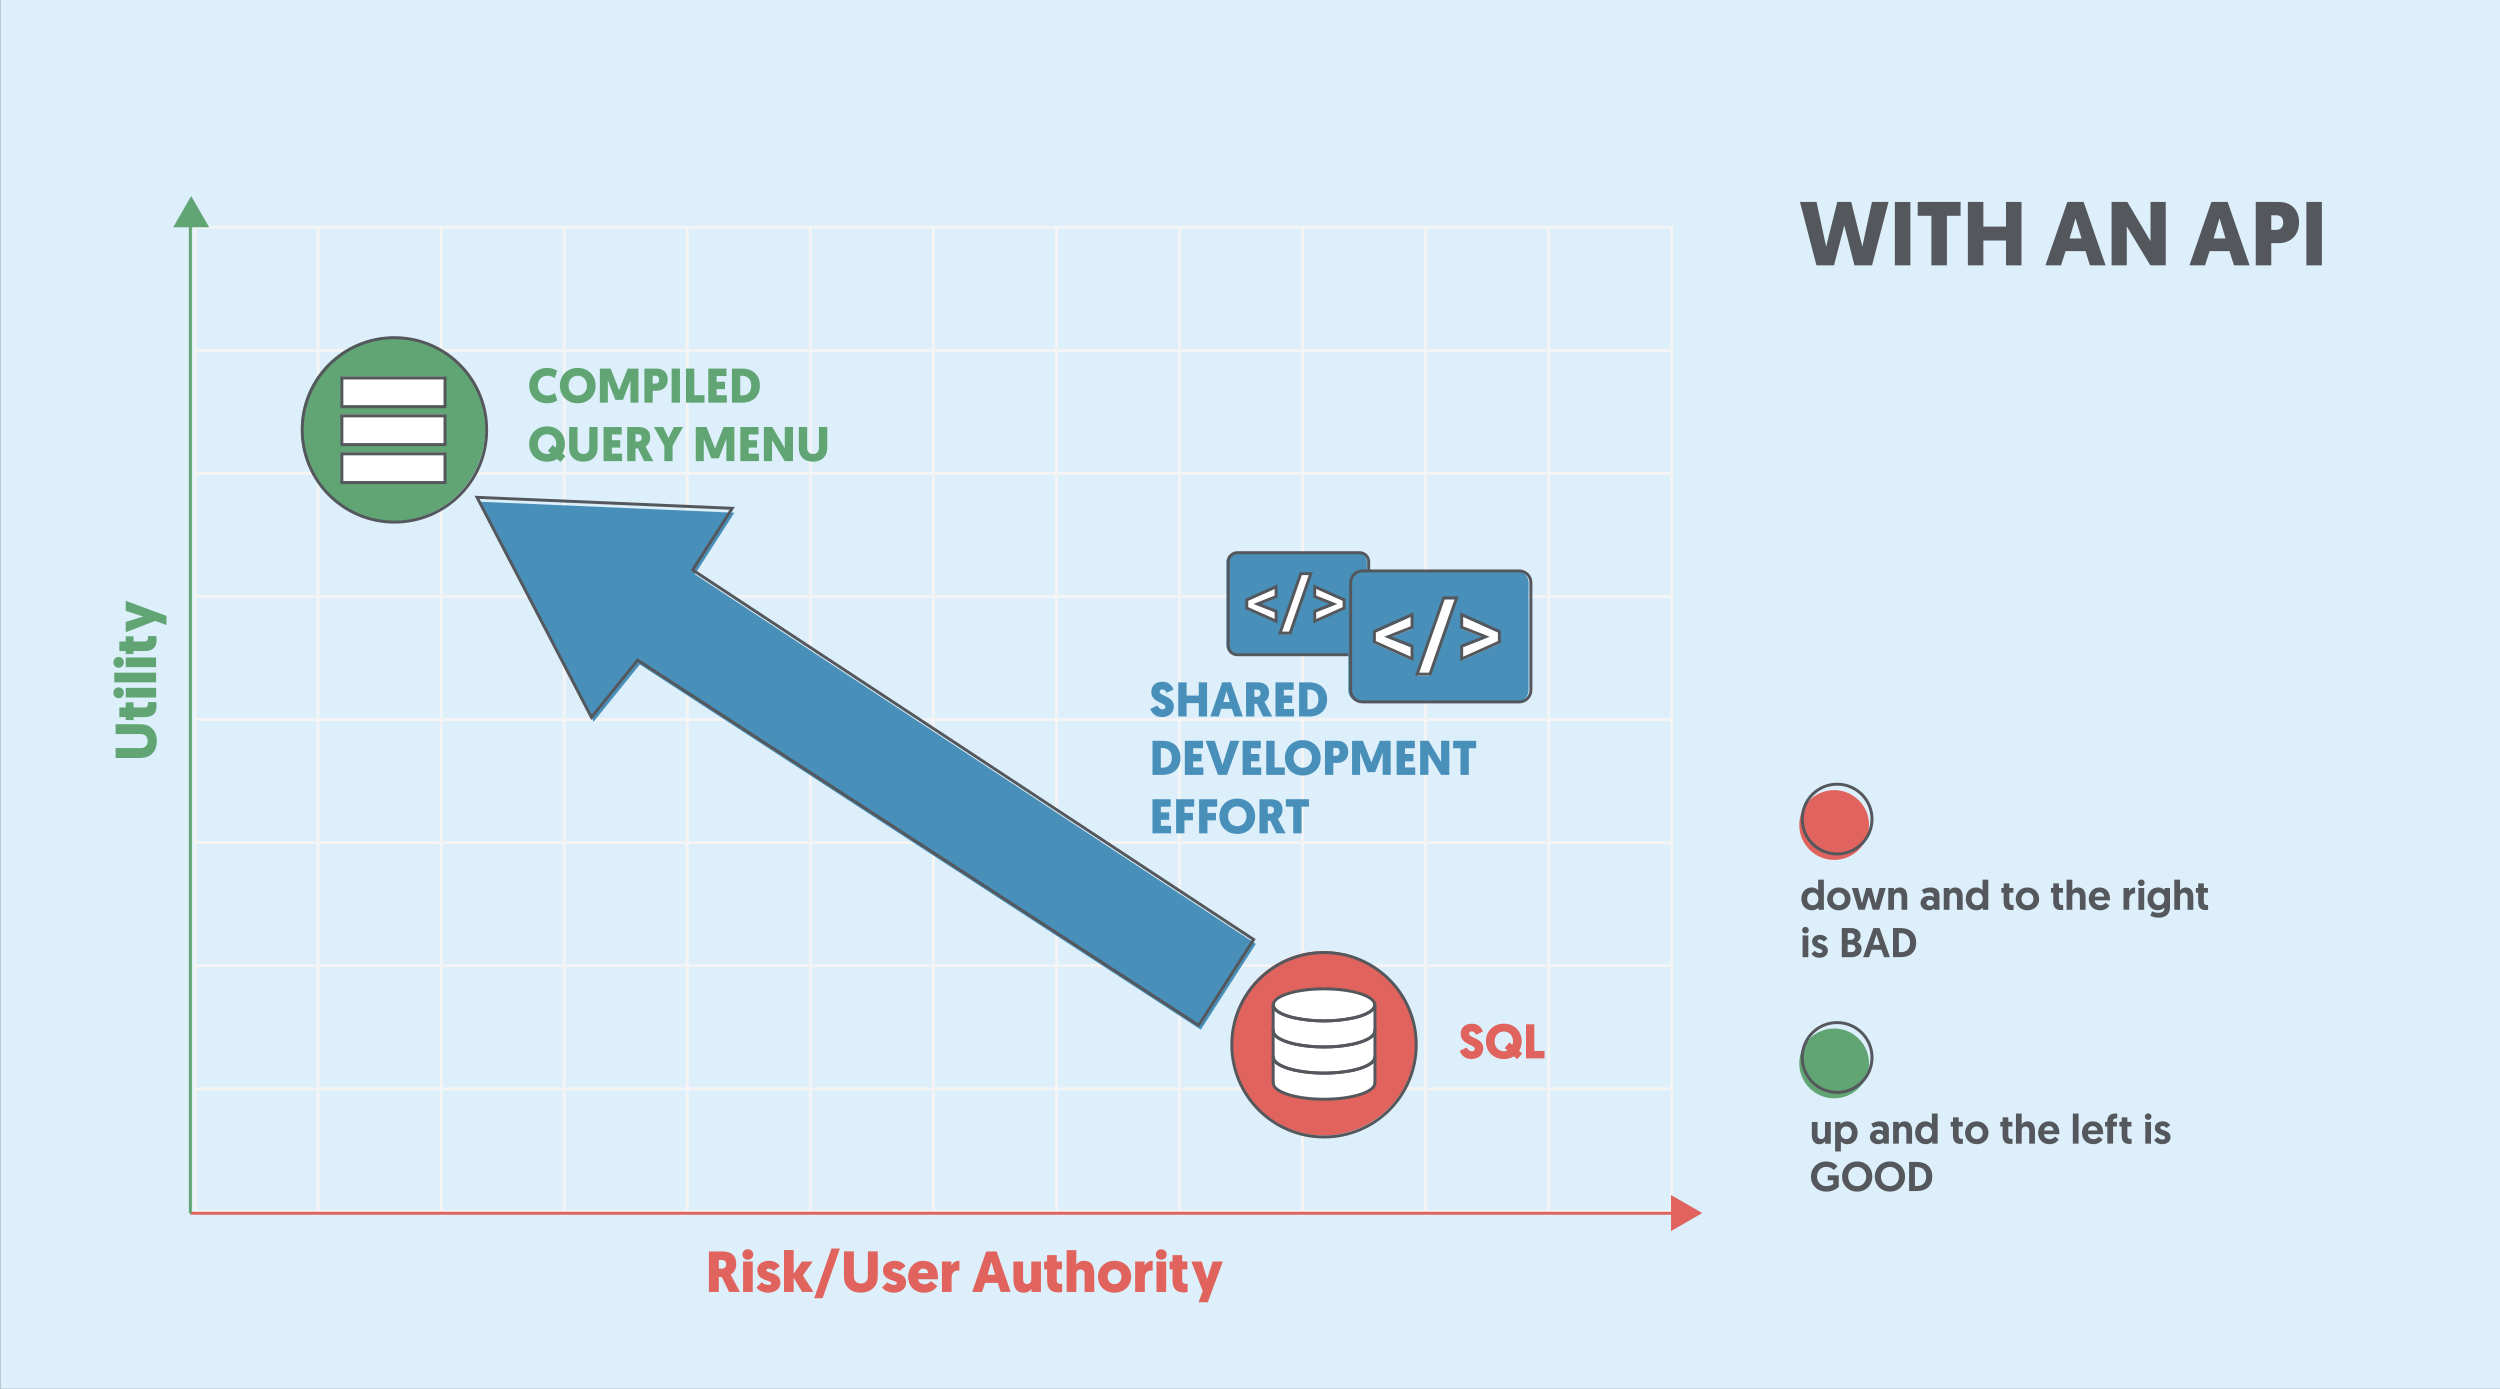 <?xml version="1.0" encoding="utf-8"?>
<!-- Generator: Adobe Illustrator 24.0.3, SVG Export Plug-In . SVG Version: 6.00 Build 0)  -->
<svg version="1.1" id="Layer_1" xmlns="http://www.w3.org/2000/svg" xmlns:xlink="http://www.w3.org/1999/xlink" x="0px" y="0px"
	 viewBox="0 0 841.89 467.72" style="enable-background:new 0 0 841.89 467.72;" xml:space="preserve">
<rect x="0" y="0" width="841.89" height="467.72" fill="#333333" stroke="none"/>
<style type="text/css">
	.st0{clip-path:url(#SVGID_2_);}
	.st1{fill:none;stroke:#54575C;stroke-miterlimit:10;}
	.st2{fill:#DCEFFA;}
	.st3{fill:none;stroke:#F4F4F5;stroke-miterlimit:10;}
	.st4{enable-background:new    ;}
	.st5{fill:#54575C;}
	.st6{fill:#E0635D;}
	.st7{fill:none;stroke:#E0635D;stroke-miterlimit:10;}
	.st8{fill:#61A575;}
	.st9{fill:none;stroke:#61A575;stroke-miterlimit:10;}
	.st10{fill:#4890BA;}
	.st11{fill:#FFFFFF;}
</style>
<g id="Layer_3">
	<g>
		<defs>
			
				<ellipse id="SVGID_1_" transform="matrix(0.16 -0.987 0.987 0.16 -566.326 65.974)" cx="-244.39" cy="365.81" rx="24" ry="24"/>
		</defs>
		<clipPath id="SVGID_2_">
			<use xlink:href="#SVGID_1_"  style="overflow:visible;"/>
		</clipPath>
		<g class="st0">
			<path class="st1" d="M9.22,229.62c-79.37,5.44-96.86,36.38-165.81,57.1c-34,10.21-73.99,4.51-100.69-2.1
				c-93.47-23.17-109.63,82.59-126.9,122.47c-15.04,34.73-34.77,67.26-57.74,97.29c-14.17,18.53-30.01,40.4-48.92,54.58"/>
			<path class="st1" d="M-490.84,558.96c12.78-9.4,24.51-22.03,35.12-34.71c5.17-6.15,10.13-12.28,14.92-18.05
				c12.12-14.51,23.43-29.67,33.89-45.42c10.05-15.13,19.06-30.93,26.95-47.29c1.64-3.44,3.25-7.38,4.92-11.69
				c11.57-29.8,24.1-76.78,55.14-98.67c16.84-11.87,39.01-16.95,68.35-10.53c14.36,3.14,32.16,6.06,50.33,5.5
				c16.25-0.33,32.37-2.98,47.87-7.87c5.88-1.88,11.49-3.81,16.98-5.79c33.55-12.12,53.72-24.68,79.91-37.34
				c18.33-8.86,37.61-15,65.66-17.48"/>
			<path class="st1" d="M-490.84,558.96c12.82-9.25,24.89-21.48,35.76-33.65c5.3-5.94,10.43-11.79,15.4-17.3
				c12.49-13.72,24.29-28.06,35.35-42.96c10.64-14.33,20.19-29.43,28.59-45.17c1.77-3.36,3.47-7.22,5.25-11.42
				c12.67-29.94,25.17-77.06,56.26-97.6c17.06-11.28,39.51-15.77,68.43-10.29c14.56,2.76,32.27,5.29,49.79,3.47
				c15.66-1.61,31.08-5.08,45.93-10.32c5.69-1.96,11.25-3.9,16.89-5.91c34.02-12.14,53.56-23.15,79.17-37.83
				c18.59-10.66,36.32-17.44,63.24-20.39"/>
			<path class="st1" d="M-490.84,558.96c12.85-9.09,25.3-20.92,36.4-32.6c5.44-5.72,10.74-11.31,15.88-16.54
				c12.95-13.25,25.35-26.46,36.81-40.5c11.23-13.51,21.33-27.91,30.22-43.05c1.89-3.29,3.7-7.06,5.58-11.16
				c13.79-30.07,26.26-77.33,57.38-96.53c17.3-10.67,40.01-14.62,68.5-10.04c14.77,2.37,32.42,4.45,49.25,1.45
				c16.68-2.98,29.17-7.33,43.99-12.78c5.5-2.02,11.01-4,16.81-6.03c34.49-12.16,53.39-21.7,78.43-38.32
				c18.85-12.51,35.03-19.87,60.81-23.3"/>
			<path class="st1" d="M-490.84,558.96c12.89-8.94,25.7-20.35,37.05-31.54c5.58-5.5,11.04-10.82,16.36-15.78
				c13.36-12.56,26.26-24.85,38.26-38.05c11.3-12.42,22.44-25.92,31.86-40.93c2.02-3.21,3.93-6.89,5.91-10.89
				c14.94-30.2,27.36-77.59,58.5-95.46c17.54-10.07,40.53-13.49,68.57-9.8c14.98,1.97,32.58,3.53,48.71-0.58
				c16.79-4.28,27.61-9.56,42.04-15.23c5.31-2.09,10.77-4.09,16.72-6.15c34.95-12.17,53.2-20.33,77.69-38.8
				c19.1-14.41,33.74-22.3,58.38-26.2"/>
			<path class="st1" d="M-490.84,558.96c13.28-9.24,25.87-19.43,37.69-30.48c5.72-5.28,11.36-10.32,16.84-15.02
				c13.79-11.83,27.16-23.24,39.72-35.59c11.75-11.55,23.59-24.29,33.5-38.81c2.27-3.43,4.35-6.97,6.24-10.63
				c16.12-30.33,28.47-77.83,59.62-94.39c17.79-9.46,41.06-12.39,68.65-9.55c15.2,1.56,32.76,2.54,48.16-2.6
				c16.92-5.65,26.05-11.79,40.1-17.69c5.12-2.15,10.53-4.18,16.63-6.27c35.42-12.19,52.98-19.02,76.94-39.29
				c19.32-16.35,32.44-24.73,55.96-29.11"/>
			<path class="st1" d="M-490.84,558.96c13.36-9.03,26.16-18.85,38.33-29.42c5.87-5.07,11.66-9.83,17.32-14.27
				c14.2-11.14,28.05-21.63,41.18-33.13c12.19-10.68,24.74-22.66,35.14-36.69c2.39-3.32,4.59-6.78,6.57-10.36
				c17.32-30.45,29.59-78.07,60.73-93.32c18.04-8.84,41.59-11.32,68.72-9.31c15.42,1.14,32.94,1.47,47.62-4.62
				c17.06-7.08,24.48-14.01,38.15-20.14c4.93-2.21,10.29-4.27,16.55-6.38c35.88-12.21,52.72-17.75,76.2-39.78
				c19.52-18.32,31.15-27.17,53.53-32.02"/>
			<path class="st1" d="M-490.84,558.96c12.99-8.47,26.93-18.65,38.98-28.36c6.01-4.85,11.97-9.34,17.8-13.51
				c14.61-10.44,28.94-20.03,42.63-30.67c12.63-9.82,25.89-21.03,36.78-34.57c2.52-3.21,4.82-6.58,6.89-10.1
				c18.55-30.55,30.72-78.28,61.85-92.26c18.3-8.21,42.13-10.27,68.79-9.06c15.65,0.71,33.09,0.34,47.08-6.65
				c17.18-8.58,22.92-16.23,36.21-22.6c5.34-2.51,10.84-4.68,16.46-6.5c36.35-12.23,52.43-16.51,75.46-40.27
				c19.7-20.32,29.86-29.6,51.1-34.93"/>
			<path class="st1" d="M-490.84,558.96c13.03-8.32,27.35-18.08,39.62-27.3c6.15-4.63,12.27-8.85,18.28-12.75
				c15.02-9.75,29.83-18.43,44.09-28.22c13.06-8.96,27.05-19.4,38.42-32.45c2.64-3.1,5.05-6.39,7.22-9.83
				c19.8-30.64,31.86-78.49,62.97-91.19c18.57-7.58,42.69-7.75,68.87-8.82c15.86-0.65,33.22-0.85,46.54-8.67
				c17.27-10.14,21.36-18.44,34.27-25.05c5.28-2.63,10.75-4.84,16.37-6.62c36.82-12.25,52.11-15.3,74.72-40.76
				c19.84-22.35,28.57-32.03,48.68-37.84"/>
			<path class="st1" d="M-490.84,558.96c13.06-8.16,27.76-17.51,40.26-26.24c6.3-4.4,12.58-8.37,18.76-12
				c15.43-9.06,30.7-16.84,45.55-25.76c13.49-8.1,28.22-17.76,40.06-30.33c2.76-2.99,5.28-6.19,7.55-9.57
				c21.08-30.72,33.01-78.67,64.09-90.12c18.84-6.94,43.27-6.8,68.94-8.57c16.06-1.11,33.32-2.08,46-10.69
				c17.31-11.77,19.8-20.66,32.32-27.51c5.21-2.74,10.66-5,16.28-6.74c37.28-12.26,51.76-14.1,73.98-41.25
				c19.96-24.39,27.27-34.47,46.25-40.75"/>
			<path class="st1" d="M-490.84,558.96c13.1-8.01,28.18-16.93,40.9-25.19c6.45-4.18,12.88-7.88,19.24-11.24
				c15.84-8.36,31.58-15.26,47.01-23.3c13.91-7.25,29.39-16.12,41.7-28.2c2.88-2.88,5.51-5.99,7.88-9.3
				c22.38-30.78,34.16-78.84,65.2-89.05c19.11-6.28,43.75-7.28,69.01-8.33c16.32-0.68,33.39-3.34,45.46-12.72
				c17.3-13.44,18.24-22.86,30.38-29.96c5.14-2.86,10.57-5.16,16.2-6.86c37.75-12.28,51.38-12.91,73.24-41.73
				c20.05-26.44,25.98-36.9,43.82-43.66"/>
			<path class="st1" d="M-490.84,558.96c13.13-7.85,28.6-16.35,41.55-24.13c6.59-3.96,13.18-7.39,19.72-10.48
				c16.24-7.68,32.45-13.68,48.46-20.84c14.33-6.41,30.57-14.47,43.34-26.08c3-2.76,5.74-5.79,8.21-9.04
				c23.7-30.81,35.32-79,66.32-87.98c19.38-5.62,44.29-6.32,69.09-8.08c16.54-1.17,33.41-4.61,44.92-14.74
				c17.23-15.16,16.69-25.07,28.44-32.42c5.06-2.98,10.47-5.33,16.11-6.98c38.22-12.3,50.98-11.73,72.49-42.22
				c20.11-28.5,24.69-39.33,41.4-46.56"/>
			<path class="st1" d="M-490.84,558.96c13.17-7.7,29.02-15.77,42.19-23.07c6.55-3.61,13.29-6.86,20.2-9.73
				c16.64-7.02,33.32-12.11,49.92-18.39c14.75-5.58,31.74-12.81,44.98-23.96c3.11-2.65,5.97-5.59,8.54-8.77
				c25.05-30.82,36.48-79.13,67.44-86.91c19.66-4.94,44.82-5.39,69.16-7.84c16.76-1.68,33.4-5.9,44.38-16.76
				c17.09-16.91,15.14-27.27,26.49-34.87c3.82-2.56,8.86-4.82,16.02-7.09c38.68-12.32,50.55-10.55,71.75-42.71
				c20.15-30.57,23.4-41.76,38.97-49.47"/>
			<path class="st1" d="M-490.84,558.96c13.2-7.54,29.43-15.19,42.83-22.01c6.71-3.4,13.62-6.39,20.68-8.97
				c17.05-6.33,34.2-10.55,51.38-15.93c15.18-4.75,32.92-11.15,46.61-21.84c3.23-2.53,6.2-5.38,8.86-8.5
				c26.41-30.81,37.64-79.25,68.56-85.84c19.94-4.25,45.34-4.48,69.23-7.59c16.98-2.21,33.35-7.18,43.83-18.79
				c16.88-18.69,13.59-29.46,24.55-37.33c3.64-2.61,8.62-4.92,15.94-7.21c39.15-12.34,50.11-9.37,71.01-43.2
				c20.16-32.64,22.1-44.2,36.54-52.38"/>
			<path class="st1" d="M-490.84,558.96c13.24-7.39,29.85-14.6,43.47-20.95c6.87-3.18,13.94-5.92,21.16-8.21
				c17.46-5.64,35.07-9,52.84-13.47c15.6-3.93,34.1-9.48,48.25-19.72c3.34-2.42,6.43-5.18,9.19-8.24
				c27.8-30.77,38.8-79.35,69.68-84.77c20.21-3.55,45.86-3.59,69.31-7.35c17.18-2.76,33.27-8.46,43.29-20.81
				c16.62-20.47,12.05-31.65,22.6-39.78c3.46-2.66,8.38-5.01,15.85-7.33c39.61-12.35,49.65-8.18,70.27-43.69
				c20.16-34.71,20.81-46.63,34.12-55.29"/>
			<path class="st1" d="M-490.84,558.96c13.27-7.23,30.28-14,44.12-19.89c7.04-2.96,14.27-5.45,21.64-7.45
				c17.87-4.94,35.95-7.45,54.29-11.01c16.03-3.11,35.29-7.81,49.89-17.6c3.46-2.3,6.65-4.97,9.52-7.97
				c29.2-30.71,39.95-79.43,70.79-83.7c20.49-2.83,46.36-2.71,69.38-7.1c17.38-3.32,33.16-9.73,42.75-22.83
				c16.29-22.26,10.51-33.84,20.66-42.24c3.28-2.71,8.14-5.1,15.76-7.45c40.08-12.37,49.17-7,69.53-44.18
				c20.14-36.79,19.52-49.06,31.69-58.2"/>
			<path class="st1" d="M-490.84,558.96c13.31-7.08,30.69-13.43,44.76-18.83c25.4-9.77,51.27-11.53,77.87-15.25
				c20.4-2.85,46.25-8.06,61.38-23.19c30.62-30.62,41.09-79.5,71.91-82.63c36.89-3.74,90.67,0,111.66-31.71s2.23-42.43,34.39-52.26
				c40.55-12.39,48.68-5.81,68.78-44.66s18.23-51.5,29.26-61.11"/>
		</g>
	</g>
	<rect x="0.07" y="0" class="st2" width="841.82" height="467.72"/>
	<rect x="65.69" y="76.56" class="st3" width="497.26" height="331.51"/>
	<line class="st3" x1="65.69" y1="366.63" x2="562.95" y2="366.63"/>
	<line class="st3" x1="65.69" y1="325.19" x2="562.95" y2="325.19"/>
	<line class="st3" x1="65.69" y1="283.75" x2="562.95" y2="283.75"/>
	<line class="st3" x1="65.69" y1="242.32" x2="562.95" y2="242.32"/>
	<line class="st3" x1="65.69" y1="200.88" x2="562.95" y2="200.88"/>
	<line class="st3" x1="65.69" y1="159.44" x2="562.95" y2="159.44"/>
	<line class="st3" x1="65.69" y1="118" x2="562.95" y2="118"/>
	<line class="st3" x1="521.51" y1="76.56" x2="521.51" y2="408.07"/>
	<line class="st3" x1="480.08" y1="76.56" x2="480.08" y2="408.07"/>
	<line class="st3" x1="438.64" y1="76.56" x2="438.64" y2="408.07"/>
	<line class="st3" x1="397.2" y1="76.56" x2="397.2" y2="408.07"/>
	<line class="st3" x1="355.76" y1="76.56" x2="355.76" y2="408.07"/>
	<line class="st3" x1="314.32" y1="76.56" x2="314.32" y2="408.07"/>
	<line class="st3" x1="272.88" y1="76.56" x2="272.88" y2="408.07"/>
	<line class="st3" x1="231.45" y1="76.56" x2="231.45" y2="408.07"/>
	<line class="st3" x1="190.01" y1="76.56" x2="190.01" y2="408.07"/>
	<line class="st3" x1="148.57" y1="76.56" x2="148.57" y2="408.07"/>
	<line class="st3" x1="107.13" y1="76.56" x2="107.13" y2="408.07"/>
	<g class="st4">
		<path class="st5" d="M621.07,75.94l-3.45,13.42h-5.92l-5.55-21.35h5.58l3.23,15.04l3.75-15.04h4.7l3.75,15.04l3.23-15.04h5.58
			l-5.55,21.35h-5.92L621.07,75.94z"/>
		<path class="st5" d="M643.33,89.36h-5.22V68.01h5.22V89.36z"/>
		<path class="st5" d="M655.63,72.67v16.68h-5.22V72.67h-4.61v-4.67h14.43v4.67H655.63z"/>
		<path class="st5" d="M680.76,89.36h-5.22V81h-7.63v8.36h-5.22V68.01h5.22v8.3h7.63v-8.3h5.22V89.36z"/>
		<path class="st5" d="M695.59,84.57l-1.53,4.79h-5.25l7.38-21.35h5.49l7.38,21.35h-5.25l-1.52-4.79H695.59z M698.94,73.53
			l-2.01,6.77h4.03L698.94,73.53z"/>
		<path class="st5" d="M716.21,76.27v13.09h-5.12V68.01h5.31l7.81,13.24V68.01h5.12v21.35h-5.19L716.21,76.27z"/>
		<path class="st5" d="M744.09,84.57l-1.53,4.79h-5.25l7.38-21.35h5.49l7.38,21.35h-5.25l-1.53-4.79H744.09z M747.44,73.53
			l-2.01,6.77h4.03L747.44,73.53z"/>
		<path class="st5" d="M767.36,81.88h-2.5v7.47h-5.22V68.01h7.69c4.33,0,6.89,2.68,6.89,6.89
			C774.22,79.05,771.51,81.88,767.36,81.88z M764.86,72.49v4.91h1.71c1.53,0,2.32-1.04,2.32-2.5c0-1.43-0.82-2.41-2.26-2.41H764.86z
			"/>
		<path class="st5" d="M781.91,89.36h-5.22V68.01h5.22V89.36z"/>
	</g>
	<g class="st4">
		<path class="st6" d="M246.05,429.22c0,0-0.02-0.04,3.14,5.85h-3.68l-2.44-5.05h-1.01v5.05h-3.33v-13.64h4.44
			c3.21,0,4.77,1.48,4.77,4.19C247.94,427.12,247.3,428.54,246.05,429.22z M242.06,424.29v2.94h0.99c0.92,0,1.48-0.57,1.48-1.5
			c0-0.9-0.43-1.44-1.64-1.44H242.06z"/>
		<path class="st6" d="M250.02,422.46c0-1.03,0.78-1.77,1.81-1.77s1.83,0.74,1.83,1.77c0,1.01-0.8,1.75-1.83,1.75
			S250.02,423.47,250.02,422.46z M253.49,435.07h-3.25v-10.23h3.25V435.07z"/>
		<path class="st6" d="M254.7,433.57l1.83-1.77c0.55,0.49,1.23,0.9,2.26,0.9c0.62,0,0.92-0.2,0.92-0.57c0-1.17-4.68-0.66-4.68-4.38
			c0-1.97,1.71-3.16,3.94-3.16c1.95,0,3.06,0.94,3.66,1.75l-2.1,1.66c-0.31-0.31-0.9-0.8-1.7-0.8c-0.47,0-0.74,0.19-0.74,0.51
			c0,1.29,4.72,0.54,4.72,4.25c0,2.08-1.83,3.37-4.17,3.37C256.69,435.32,255.3,434.38,254.7,433.57z"/>
		<path class="st6" d="M270.38,429.51l3.57,5.55h-3.82l-2.86-4.77v4.77h-3.25v-14.09h3.25v7.97l2.77-4.11h3.64L270.38,429.51z"/>
		<path class="st6" d="M277.01,437.17h-2.83l5.83-16.72h2.83L277.01,437.17z"/>
		<path class="st6" d="M284.21,429.82v-8.4h3.33v8.4c0,1.48,0.9,2.4,2.38,2.4c1.5,0,2.34-0.92,2.34-2.42v-8.38h3.33v8.38
			c0,3.2-2.08,5.49-5.69,5.49C286.24,435.3,284.21,433.08,284.21,429.82z"/>
		<path class="st6" d="M297.03,433.57l1.83-1.77c0.55,0.49,1.23,0.9,2.26,0.9c0.62,0,0.92-0.2,0.92-0.57c0-1.17-4.68-0.66-4.68-4.38
			c0-1.97,1.71-3.16,3.94-3.16c1.95,0,3.06,0.94,3.66,1.75l-2.1,1.66c-0.31-0.31-0.9-0.8-1.7-0.8c-0.47,0-0.74,0.19-0.74,0.51
			c0,1.29,4.72,0.54,4.72,4.25c0,2.08-1.83,3.37-4.17,3.37C299.02,435.32,297.64,434.38,297.03,433.57z"/>
		<path class="st6" d="M309.17,430.8c0.08,0.92,0.95,1.7,2.16,1.7c1.23,0,1.95-0.8,2.14-1.09l2.14,1.66
			c-0.29,0.6-1.7,2.26-4.35,2.26c-3.37,0-5.44-2.32-5.44-5.34c0-3,2.03-5.4,5.03-5.4c3.25,0,5.03,2.08,5.03,5.57
			c0,0.19,0,0.41-0.02,0.64H309.17z M309.27,428.73h3.31c-0.04-0.82-0.64-1.52-1.66-1.52C309.85,427.21,309.35,428.01,309.27,428.73
			z"/>
		<path class="st6" d="M323.08,427.9c-0.14-0.02-0.29-0.04-0.53-0.04c-1.58,0-2.1,1.15-2.1,2.69v4.52h-3.25v-10.23h3.18v1.36
			c0.49-0.99,1.44-1.62,2.71-1.62V427.9z"/>
		<path class="st6" d="M331.71,432.01l-0.97,3.06h-3.35l4.72-13.64h3.51l4.72,13.64h-3.35l-0.97-3.06H331.71z M333.85,424.95
			l-1.29,4.33h2.57L333.85,424.95z"/>
		<path class="st6" d="M344.55,430.94c0,0.96,0.56,1.46,1.34,1.46c0.9,0,1.4-0.64,1.4-1.46v-6.1h3.25v10.23h-3.18v-1.05
			c-0.39,0.6-1.29,1.3-2.57,1.3c-3.2,0-3.51-2.73-3.51-4.81v-5.67h3.25V430.94z"/>
		<path class="st6" d="M355.87,424.84h1.73v2.63h-1.73v3.76c0,0.9,0.6,1.11,1.27,1.11c0.18,0,0.33,0,0.55-0.02v2.79
			c0,0-0.43,0.12-1.25,0.12c-2.42,0-3.82-1.11-3.82-4.15v-3.61h-0.99v-2.63h0.99v-2.16h3.25V424.84z"/>
		<path class="st6" d="M365.24,428.97c0-0.96-0.56-1.46-1.34-1.46c-0.9,0-1.44,0.64-1.44,1.46v6.1h-3.25v-14.09h3.25v4.91
			c0.39-0.6,1.25-1.31,2.53-1.31c3.2,0,3.51,2.73,3.51,4.81v5.67h-3.25V428.97z"/>
		<path class="st6" d="M375.31,424.58c3.29,0,5.61,2.26,5.61,5.36c0,3.08-2.38,5.38-5.61,5.38c-3.25,0-5.55-2.26-5.55-5.34
			C369.76,426.88,372.16,424.58,375.31,424.58z M375.31,432.45c1.34,0,2.36-1.05,2.36-2.51c0-1.5-1.03-2.49-2.36-2.49
			c-1.34,0-2.3,1.03-2.3,2.53C373.01,431.46,373.99,432.45,375.31,432.45z"/>
		<path class="st6" d="M388.15,427.9c-0.14-0.02-0.29-0.04-0.53-0.04c-1.58,0-2.1,1.15-2.1,2.69v4.52h-3.25v-10.23h3.18v1.36
			c0.49-0.99,1.44-1.62,2.71-1.62V427.9z"/>
		<path class="st6" d="M389.24,422.46c0-1.03,0.78-1.77,1.81-1.77s1.83,0.74,1.83,1.77c0,1.01-0.8,1.75-1.83,1.75
			S389.24,423.47,389.24,422.46z M392.71,435.07h-3.25v-10.23h3.25V435.07z"/>
		<path class="st6" d="M398.11,424.84h1.73v2.63h-1.73v3.76c0,0.9,0.6,1.11,1.27,1.11c0.18,0,0.33,0,0.55-0.02v2.79
			c0,0-0.43,0.12-1.25,0.12c-2.42,0-3.82-1.11-3.82-4.15v-3.61h-0.99v-2.63h0.99v-2.16h3.25V424.84z"/>
		<path class="st6" d="M406.72,438.55h-3.08l1.38-3.82l-3.82-9.9h3.49l1.81,5.88l1.89-5.88h3.39L406.72,438.55z"/>
	</g>
	<line class="st7" x1="64.11" y1="408.57" x2="564.58" y2="408.57"/>
	<polygon class="st6" points="573.24,408.5 562.73,402.43 562.73,414.57 	"/>
	<g class="st4">
		<path class="st8" d="M47.33,255.25h-8.4v-3.33h8.4c1.48,0,2.4-0.9,2.4-2.38c0-1.5-0.92-2.34-2.42-2.34h-8.38v-3.33h8.38
			c3.2,0,5.49,2.08,5.49,5.69C52.8,253.22,50.58,255.25,47.33,255.25z"/>
		<path class="st8" d="M42.34,238.24v-1.73h2.63v1.73h3.76c0.9,0,1.11-0.6,1.11-1.27c0-0.18,0-0.33-0.02-0.55h2.79
			c0,0,0.12,0.43,0.12,1.25c0,2.42-1.11,3.82-4.15,3.82h-3.61v0.99h-2.63v-0.99h-2.16v-3.25H42.34z"/>
		<path class="st8" d="M39.96,235.12c-1.03,0-1.77-0.78-1.77-1.81s0.74-1.83,1.77-1.83c1.01,0,1.75,0.8,1.75,1.83
			S40.97,235.12,39.96,235.12z M52.57,231.65v3.25H42.34v-3.25H52.57z"/>
		<path class="st8" d="M38.48,229.78v-3.25h14.09v3.25H38.48z"/>
		<path class="st8" d="M39.96,224.87c-1.03,0-1.77-0.78-1.77-1.81s0.74-1.83,1.77-1.83c1.01,0,1.75,0.8,1.75,1.83
			S40.97,224.87,39.96,224.87z M52.57,221.4v3.25H42.34v-3.25H52.57z"/>
		<path class="st8" d="M42.34,216.01v-1.73h2.63v1.73h3.76c0.9,0,1.11-0.6,1.11-1.27c0-0.18,0-0.33-0.02-0.55h2.79
			c0,0,0.12,0.43,0.12,1.25c0,2.42-1.11,3.82-4.15,3.82h-3.61v0.99h-2.63v-0.99h-2.16v-3.25H42.34z"/>
		<path class="st8" d="M56.06,207.4v3.08l-3.82-1.38l-9.9,3.82v-3.49l5.88-1.81l-5.88-1.89v-3.39L56.06,207.4z"/>
	</g>
	<line class="st9" x1="64.11" y1="74.15" x2="64.11" y2="408.57"/>
	<polygon class="st8" points="64.38,66.02 58.31,76.54 70.45,76.54 	"/>
	<g class="st4">
		<path class="st8" d="M178.21,129.84c0-3.36,2.49-5.94,6.07-5.94c1.43,0,2.53,0.41,3.35,0.97l-0.79,2.46
			c-0.61-0.41-1.48-0.8-2.46-0.8c-2.1,0-3.25,1.53-3.25,3.31s1.15,3.35,3.25,3.35c0.98,0,1.9-0.39,2.51-0.8l0.79,2.46
			c-0.82,0.56-1.97,0.97-3.4,0.97C180.57,135.81,178.21,133.22,178.21,129.84z"/>
		<path class="st8" d="M188.54,129.84c0-3.33,2.4-5.94,6.02-5.94s6.02,2.61,6.02,5.94c0,3.38-2.4,5.97-6.02,5.97
			S188.54,133.22,188.54,129.84z M191.46,129.84c0,1.94,1.28,3.35,3.1,3.35s3.1-1.41,3.1-3.35c0-1.89-1.26-3.31-3.1-3.31
			C192.72,126.53,191.46,127.95,191.46,129.84z"/>
		<path class="st8" d="M207.22,134.66l-2.53-6.59v7.53H202v-11.48h3.64l2.85,7.27l2.87-7.27h3.64v11.48h-2.69v-7.53l-2.53,6.59
			H207.22z"/>
		<path class="st8" d="M221.16,131.58h-1.35v4.02h-2.8v-11.48h4.13c2.33,0,3.71,1.44,3.71,3.71
			C224.85,130.05,223.39,131.58,221.16,131.58z M219.81,126.53v2.64h0.92c0.82,0,1.25-0.56,1.25-1.35c0-0.77-0.44-1.3-1.21-1.3
			H219.81z"/>
		<path class="st8" d="M228.98,135.6h-2.8v-11.48h2.8V135.6z"/>
		<path class="st8" d="M231.01,135.6v-11.48h2.8v8.97h3.44v2.51H231.01z"/>
		<path class="st8" d="M238.52,135.6v-11.48h6.12v2.51h-3.31v1.92h2.82v2.49h-2.82v2.05h3.44v2.51H238.52z"/>
		<path class="st8" d="M249.85,124.12c3.69,0,6.05,2.15,6.05,5.74c0,3.59-2.36,5.74-6.05,5.74h-3.38v-11.48H249.85z M249.28,126.54
			v6.63h0.57c1.89,0,3.13-1.12,3.13-3.31s-1.25-3.31-3.13-3.31H249.28z"/>
	</g>
	<g class="st4">
		<path class="st8" d="M178.21,149.52c0-3.33,2.4-5.94,6.02-5.94s6.02,2.61,6.02,5.94c0,1.2-0.31,2.3-0.85,3.21l1.02,0.89
			l-1.66,1.92l-1.12-0.98c-0.93,0.59-2.1,0.93-3.41,0.93C180.6,155.49,178.21,152.9,178.21,149.52z M181.13,149.52
			c0,1.94,1.28,3.35,3.1,3.35c0.44,0,0.87-0.08,1.23-0.25l-0.95-0.84l1.62-1.9l1,0.87c0.11-0.38,0.2-0.79,0.2-1.23
			c0-1.89-1.26-3.31-3.1-3.31C182.39,146.21,181.13,147.63,181.13,149.52z"/>
		<path class="st8" d="M191.67,150.86v-7.07h2.8v7.07c0,1.25,0.75,2.02,2,2.02c1.26,0,1.97-0.77,1.97-2.03v-7.05h2.8v7.05
			c0,2.69-1.75,4.63-4.79,4.63C193.38,155.47,191.67,153.6,191.67,150.86z"/>
		<path class="st8" d="M203.25,155.28v-11.48h6.12v2.51h-3.31v1.92h2.82v2.49h-2.82v2.05h3.44v2.51H203.25z"/>
		<path class="st8" d="M217.37,150.36c0,0-0.02-0.03,2.64,4.92h-3.1l-2.05-4.25h-0.85v4.25h-2.8v-11.48h3.74
			c2.71,0,4.02,1.25,4.02,3.53C218.96,148.58,218.42,149.78,217.37,150.36z M214.01,146.21v2.48h0.84c0.77,0,1.25-0.48,1.25-1.26
			c0-0.75-0.36-1.21-1.38-1.21H214.01z"/>
		<path class="st8" d="M223.72,155.28v-5.18l-3.51-6.3h3.15l1.75,3.76l1.8-3.76h3.1l-3.51,6.3v5.18H223.72z"/>
		<path class="st8" d="M239.52,154.34l-2.53-6.59v7.53h-2.69v-11.48h3.64l2.85,7.27l2.87-7.27h3.64v11.48h-2.69v-7.53l-2.53,6.59
			H239.52z"/>
		<path class="st8" d="M249.31,155.28v-11.48h6.12v2.51h-3.31v1.92h2.82v2.49h-2.82v2.05h3.44v2.51H249.31z"/>
		<path class="st8" d="M259.99,148.24v7.04h-2.76v-11.48h2.85l4.2,7.12v-7.12h2.76v11.48h-2.79L259.99,148.24z"/>
		<path class="st8" d="M269.01,150.86v-7.07h2.8v7.07c0,1.25,0.75,2.02,2,2.02c1.26,0,1.97-0.77,1.97-2.03v-7.05h2.8v7.05
			c0,2.69-1.75,4.63-4.79,4.63C270.71,155.47,269.01,153.6,269.01,150.86z"/>
	</g>
	<g class="st4">
		<path class="st6" d="M499.37,347.39l-2.33,1.07c-0.23-0.51-0.57-1.13-1.44-1.13c-0.54,0-0.9,0.33-0.9,0.77
			c0,1.56,4.79,1.39,4.79,4.9c0,2.12-1.51,3.64-4.02,3.64c-2.58,0-3.61-1.87-3.9-2.74l2.35-1.16c0.31,0.67,0.93,1.28,1.72,1.28
			c0.67,0,1.02-0.29,1.02-0.8c0-1.53-4.76-1.39-4.76-5.07c0-2.07,1.49-3.41,3.77-3.41C498.12,344.73,499.07,346.52,499.37,347.39z"
			/>
		<path class="st6" d="M500.4,350.67c0-3.33,2.39-5.94,6.02-5.94s6.02,2.61,6.02,5.94c0,1.2-0.31,2.3-0.85,3.21l1.02,0.89
			l-1.66,1.92l-1.12-0.98c-0.93,0.59-2.1,0.93-3.41,0.93C502.79,356.64,500.4,354.05,500.4,350.67z M503.32,350.67
			c0,1.94,1.28,3.35,3.1,3.35c0.44,0,0.87-0.08,1.23-0.25l-0.95-0.84l1.62-1.9l1,0.87c0.12-0.38,0.2-0.79,0.2-1.23
			c0-1.89-1.26-3.31-3.1-3.31S503.32,348.78,503.32,350.67z"/>
		<path class="st6" d="M513.89,356.42v-11.48h2.8v8.97h3.45v2.51H513.89z"/>
	</g>
	<g class="st4">
		<path class="st10" d="M395.18,232.23l-2.33,1.07c-0.23-0.51-0.57-1.13-1.44-1.13c-0.54,0-0.9,0.33-0.9,0.77
			c0,1.56,4.79,1.39,4.79,4.9c0,2.12-1.51,3.64-4.02,3.64c-2.58,0-3.61-1.87-3.9-2.74l2.35-1.16c0.31,0.67,0.94,1.28,1.72,1.28
			c0.67,0,1.02-0.29,1.02-0.8c0-1.53-4.76-1.39-4.76-5.07c0-2.07,1.49-3.41,3.77-3.41C393.93,229.57,394.88,231.36,395.18,232.23z"
			/>
		<path class="st10" d="M406.49,241.27h-2.8v-4.49h-4.1v4.49h-2.8v-11.48h2.8v4.46h4.1v-4.46h2.8V241.27z"/>
		<path class="st10" d="M411.25,238.69l-0.82,2.58h-2.82l3.97-11.48h2.95l3.97,11.48h-2.82l-0.82-2.58H411.25z M413.05,232.76
			l-1.08,3.64h2.17L413.05,232.76z"/>
		<path class="st10" d="M425.78,236.35c0,0-0.02-0.03,2.64,4.92h-3.1l-2.05-4.25h-0.85v4.25h-2.81v-11.48h3.74
			c2.71,0,4.02,1.25,4.02,3.53C427.37,234.58,426.83,235.78,425.78,236.35z M422.42,232.2v2.48h0.84c0.77,0,1.25-0.48,1.25-1.26
			c0-0.75-0.36-1.21-1.38-1.21H422.42z"/>
		<path class="st10" d="M429.53,241.27v-11.48h6.12v2.51h-3.31v1.92h2.82v2.49h-2.82v2.05h3.45v2.51H429.53z"/>
		<path class="st10" d="M440.86,229.79c3.69,0,6.05,2.15,6.05,5.74c0,3.59-2.36,5.74-6.05,5.74h-3.38v-11.48H440.86z M440.29,232.21
			v6.63h0.57c1.89,0,3.13-1.12,3.13-3.31c0-2.2-1.25-3.31-3.13-3.31H440.29z"/>
	</g>
	<g class="st4">
		<path class="st10" d="M391.49,249.47c3.69,0,6.05,2.15,6.05,5.74c0,3.59-2.36,5.74-6.05,5.74h-3.38v-11.48H391.49z M390.91,251.89
			v6.63h0.57c1.89,0,3.13-1.12,3.13-3.31s-1.25-3.31-3.13-3.31H390.91z"/>
		<path class="st10" d="M399,260.95v-11.48h6.12v2.51h-3.31v1.92h2.82v2.49h-2.82v2.05h3.44v2.51H399z"/>
		<path class="st10" d="M410.16,260.95l-4.15-11.48h3.08l2.59,8.17l2.59-8.17h3.08l-4.15,11.48H410.16z"/>
		<path class="st10" d="M418.46,260.95v-11.48h6.12v2.51h-3.31v1.92h2.82v2.49h-2.82v2.05h3.45v2.51H418.46z"/>
		<path class="st10" d="M426.42,260.95v-11.48h2.8v8.97h3.45v2.51H426.42z"/>
		<path class="st10" d="M432.7,255.19c0-3.33,2.39-5.94,6.02-5.94s6.02,2.61,6.02,5.94c0,3.38-2.4,5.97-6.02,5.97
			S432.7,258.57,432.7,255.19z M435.62,255.19c0,1.94,1.28,3.35,3.1,3.35c1.82,0,3.1-1.41,3.1-3.35c0-1.89-1.26-3.31-3.1-3.31
			S435.62,253.31,435.62,255.19z"/>
		<path class="st10" d="M450.34,256.93H449v4.02h-2.8v-11.48h4.13c2.33,0,3.71,1.44,3.71,3.71
			C454.03,255.4,452.57,256.93,450.34,256.93z M449,251.88v2.64h0.92c0.82,0,1.25-0.56,1.25-1.35c0-0.77-0.44-1.3-1.21-1.3H449z"/>
		<path class="st10" d="M460.54,260.01l-2.53-6.59v7.53h-2.69v-11.48h3.64l2.85,7.27l2.87-7.27h3.64v11.48h-2.69v-7.53l-2.53,6.59
			H460.54z"/>
		<path class="st10" d="M470.33,260.95v-11.48h6.12v2.51h-3.31v1.92h2.82v2.49h-2.82v2.05h3.45v2.51H470.33z"/>
		<path class="st10" d="M481.01,253.91v7.04h-2.76v-11.48h2.85l4.2,7.12v-7.12h2.76v11.48h-2.79L481.01,253.91z"/>
		<path class="st10" d="M494.63,251.98v8.97h-2.8v-8.97h-2.48v-2.51h7.76v2.51H494.63z"/>
	</g>
	<g class="st4">
		<path class="st10" d="M388.11,280.63v-11.48h6.12v2.51h-3.31v1.92h2.82v2.49h-2.82v2.05h3.44v2.51H388.11z"/>
		<path class="st10" d="M398.87,276.25v4.38h-2.8v-11.48h6.07v2.51h-3.26v2.1h2.85v2.49H398.87z"/>
		<path class="st10" d="M406.61,276.25v4.38h-2.8v-11.48h6.07v2.51h-3.26v2.1h2.85v2.49H406.61z"/>
		<path class="st10" d="M410.64,274.87c0-3.33,2.4-5.94,6.02-5.94s6.02,2.61,6.02,5.94c0,3.38-2.4,5.97-6.02,5.97
			S410.64,278.25,410.64,274.87z M413.56,274.87c0,1.94,1.28,3.35,3.1,3.35s3.1-1.41,3.1-3.35c0-1.89-1.26-3.31-3.1-3.31
			C414.82,271.56,413.56,272.98,413.56,274.87z"/>
		<path class="st10" d="M430.3,275.71c0,0-0.02-0.03,2.64,4.92h-3.1l-2.05-4.25h-0.85v4.25h-2.8v-11.48h3.74
			c2.71,0,4.02,1.25,4.02,3.53C431.89,273.94,431.35,275.13,430.3,275.71z M426.94,271.56v2.48h0.84c0.77,0,1.25-0.48,1.25-1.26
			c0-0.75-0.36-1.21-1.38-1.21H426.94z"/>
		<path class="st10" d="M438.31,271.65v8.97h-2.8v-8.97h-2.48v-2.51h7.76v2.51H438.31z"/>
	</g>
	<path class="st10" d="M416.08,186.12h41.15c1.7,0,3.07,1.37,3.07,3.07v28.23c0,1.7-1.37,3.07-3.07,3.07h-41.15
		c-1.7,0-3.07-1.37-3.07-3.07v-28.23C413.01,187.5,414.38,186.12,416.08,186.12z"/>
	<path class="st1" d="M416.69,186.12h41.15c1.7,0,3.07,1.37,3.07,3.07v28.23c0,1.7-1.37,3.07-3.07,3.07h-41.15
		c-1.7,0-3.07-1.37-3.07-3.07v-28.23C413.62,187.5,415,186.12,416.69,186.12z"/>
	<path class="st11" d="M419.85,202.41l9.89-4.43v3.34l-6.27,2.47l6.27,2.47v3.36l-9.89-4.43V202.41z"/>
	<path class="st11" d="M434.45,213.61h-3.38l6.97-20.01h3.38L434.45,213.61z"/>
	<path class="st11" d="M452.64,205.19l-9.89,4.43v-3.36l6.27-2.47l-6.27-2.47v-3.34l9.89,4.43V205.19z"/>
	<path class="st1" d="M419.85,202l9.89-4.43v3.34l-6.27,2.47l6.27,2.47v3.36l-9.89-4.43V202z"/>
	<path class="st1" d="M434.45,213.2h-3.38l6.97-20.01h3.38L434.45,213.2z"/>
	<path class="st1" d="M452.64,204.78l-9.89,4.43v-3.36l6.27-2.47l-6.27-2.47v-3.34l9.89,4.43V204.78z"/>
	<circle class="st6" cx="445.63" cy="351.34" r="31.05"/>
	<circle class="st1" cx="445.87" cy="351.83" r="31.05"/>
	<path class="st11" d="M462.74,338.16c0,1.8-2.8,3.4-7.1,4.38c-6.6,1.36-13.4,1.36-20,0c-4.3-0.98-7.1-2.58-7.1-4.38h-0.04v8.76
		h0.04c0,2.98,7.66,5.4,17.1,5.4s17.1-2.42,17.1-5.4h0.04v-8.76H462.74z"/>
	<path class="st11" d="M462.74,346.96c0,1.8-2.8,3.4-7.1,4.38c-6.6,1.36-13.4,1.36-20,0c-4.3-0.98-7.1-2.58-7.1-4.38h-0.04v8.76
		h0.04c0,2.98,7.66,5.4,17.1,5.4s17.1-2.42,17.1-5.4h0.04v-8.76H462.74z"/>
	<path class="st11" d="M462.74,355.77c0,1.8-2.8,3.4-7.1,4.38c-6.6,1.36-13.4,1.36-20,0c-4.3-0.98-7.1-2.58-7.1-4.38h-0.04v8.76
		h0.04c0,2.98,7.66,5.4,17.1,5.4s17.1-2.42,17.1-5.4h0.04v-8.76L462.74,355.77z"/>
	<path class="st11" d="M445.63,332.76c-9.45,0-17.1,2.42-17.1,5.4c0,1.8,2.8,3.4,7.1,4.38c6.6,1.36,13.4,1.36,20,0
		c4.3-0.98,7.1-2.58,7.1-4.38C462.74,335.18,455.08,332.76,445.63,332.76z"/>
	<circle class="st8" cx="132.38" cy="144.47" r="31.05"/>
	<circle class="st1" cx="132.83" cy="144.77" r="31.05"/>
	<rect x="115.02" y="126.85" class="st11" width="34.73" height="9.69"/>
	<rect x="115.02" y="139.62" class="st11" width="34.73" height="9.69"/>
	<rect x="115.02" y="152.4" class="st11" width="34.73" height="9.69"/>
	<rect x="115.13" y="127.28" class="st1" width="34.73" height="9.69"/>
	<rect x="115.13" y="140.05" class="st1" width="34.73" height="9.69"/>
	<rect x="115.13" y="152.83" class="st1" width="34.73" height="9.69"/>
	<path class="st1" d="M462.98,338.4c0,1.8-2.8,3.4-7.1,4.38c-6.6,1.36-13.4,1.36-20,0c-4.3-0.98-7.1-2.58-7.1-4.38h-0.04v8.76h0.04
		c0,2.98,7.66,5.4,17.1,5.4s17.1-2.42,17.1-5.4h0.04v-8.76H462.98z"/>
	<path class="st1" d="M462.98,347.2c0,1.8-2.8,3.4-7.1,4.38c-6.6,1.36-13.4,1.36-20,0c-4.3-0.98-7.1-2.58-7.1-4.38h-0.04v8.76h0.04
		c0,2.98,7.66,5.4,17.1,5.4s17.1-2.42,17.1-5.4h0.04v-8.76H462.98z"/>
	<path class="st1" d="M462.98,356.01c0,1.8-2.8,3.4-7.1,4.38c-6.6,1.36-13.4,1.36-20,0c-4.3-0.98-7.1-2.58-7.1-4.38h-0.04v8.76h0.04
		c0,2.98,7.66,5.4,17.1,5.4s17.1-2.42,17.1-5.4h0.04v-8.76H462.98z"/>
	<path class="st1" d="M445.87,333c-9.45,0-17.1,2.42-17.1,5.4c0,1.8,2.8,3.4,7.1,4.38c6.6,1.36,13.4,1.36,20,0
		c4.3-0.98,7.1-2.58,7.1-4.38C462.98,335.42,455.32,333,445.87,333z"/>
	<path class="st10" d="M457.99,192.26h52.82c2.18,0,3.94,1.76,3.94,3.94v36.23c0,2.18-1.76,3.94-3.94,3.94h-52.82
		c-2.18,0-3.94-1.76-3.94-3.94v-36.23C454.05,194.03,455.82,192.26,457.99,192.26z"/>
	<path class="st1" d="M458.78,192.26h52.82c2.18,0,3.94,1.76,3.94,3.94v36.23c0,2.18-1.76,3.94-3.94,3.94h-52.82
		c-2.18,0-3.94-1.76-3.94-3.94v-36.23C454.84,194.03,456.6,192.26,458.78,192.26z"/>
	<path class="st11" d="M462.83,213.18l12.69-5.69v4.28l-8.05,3.17l8.05,3.17v4.31l-12.69-5.69L462.83,213.18z"/>
	<path class="st11" d="M481.57,227.55h-4.34l8.95-25.69h4.34L481.57,227.55z"/>
	<path class="st11" d="M504.92,216.74l-12.69,5.69v-4.31l8.05-3.17l-8.05-3.17v-4.28l12.69,5.69V216.74z"/>
	<path class="st1" d="M462.83,212.65l12.69-5.69v4.28l-8.05,3.17l8.05,3.17v4.31l-12.69-5.69V212.65z"/>
	<path class="st1" d="M481.57,227.02h-4.34l8.95-25.69h4.34L481.57,227.02z"/>
	<path class="st1" d="M504.92,216.21l-12.69,5.69v-4.31l8.05-3.17l-8.05-3.17v-4.28l12.69,5.69V216.21z"/>
	<polygon class="st10" points="422.91,317.87 233.99,193.41 247.32,172.66 161.38,168.96 199.91,243.04 215.47,223.78 
		404.39,346.76 	"/>
	<polygon class="st1" points="422.17,316.39 233.25,191.93 246.58,171.18 160.64,167.48 199.17,241.56 214.73,222.3 403.64,345.28 	
		"/>
	<g class="st4">
		<path class="st5" d="M614.21,306.37h-1.82v-0.76c-0.2,0.24-0.92,0.94-2.17,0.94c-2.1,0-3.59-1.58-3.59-3.84
			c0-2.27,1.37-3.85,3.47-3.85c1.26,0,1.99,0.7,2.17,0.95v-3.57h1.93V306.37z M610.45,300.57c-1.12,0-1.88,0.88-1.88,2.16
			c0,1.3,0.78,2.12,1.88,2.12c1.18,0,1.88-0.95,1.88-2.12C612.33,301.35,611.52,300.57,610.45,300.57z"/>
		<path class="st5" d="M619.24,298.86c2.24,0,3.95,1.65,3.95,3.87c0,2.21-1.65,3.82-3.95,3.82c-2.28,0-3.94-1.61-3.94-3.82
			C615.31,300.5,617.02,298.86,619.24,298.86z M619.24,304.84c1.16,0,2.02-0.87,2.02-2.12c0-1.25-0.85-2.16-2.02-2.16
			c-1.16,0-2,0.9-2,2.16C617.24,303.97,618.09,304.84,619.24,304.84z"/>
		<path class="st5" d="M629.34,301.68l-1.36,4.69h-2.16l-2.19-7.33h2.1l1.29,5.2l1.4-5.2h1.82l1.39,5.2l1.3-5.2h2.1l-2.2,7.33h-2.16
			L629.34,301.68z"/>
		<path class="st5" d="M642.27,302.14v4.23h-1.93v-4.45c0-0.81-0.56-1.32-1.22-1.32c-0.8,0-1.3,0.59-1.3,1.37v4.4h-1.93v-7.33h1.89
			v0.85c0.31-0.5,1.01-1.04,1.96-1.04C641.83,298.86,642.27,300.58,642.27,302.14z"/>
		<path class="st5" d="M649.62,301.68c0.74,0,1.32,0.22,1.58,0.41v-0.48c0-0.64-0.48-1.08-1.33-1.08c-0.73,0-1.4,0.24-1.95,0.52
			l-0.73-1.32c0.66-0.45,1.76-0.87,2.89-0.87c2.35,0,3.05,1.23,3.05,2.87v4.64h-1.71l-0.13-0.48c-0.38,0.41-0.94,0.66-1.78,0.66
			c-1.49,0-2.75-0.91-2.75-2.45C646.78,302.66,647.91,301.68,649.62,301.68z M649.99,305.05c0.73,0,1.26-0.39,1.26-1.01
			c0-0.64-0.53-1.02-1.27-1.02s-1.26,0.42-1.26,1.02S649.26,305.05,649.99,305.05z"/>
		<path class="st5" d="M660.95,302.14v4.23h-1.93v-4.45c0-0.81-0.56-1.32-1.22-1.32c-0.8,0-1.3,0.59-1.3,1.37v4.4h-1.93v-7.33h1.89
			v0.85c0.31-0.5,1.01-1.04,1.96-1.04C660.5,298.86,660.95,300.58,660.95,302.14z"/>
		<path class="st5" d="M669.57,306.37h-1.82v-0.76c-0.2,0.24-0.92,0.94-2.17,0.94c-2.1,0-3.59-1.58-3.59-3.84
			c0-2.27,1.37-3.85,3.47-3.85c1.26,0,1.99,0.7,2.17,0.95v-3.57h1.93V306.37z M665.82,300.57c-1.12,0-1.88,0.88-1.88,2.16
			c0,1.3,0.78,2.12,1.88,2.12c1.18,0,1.88-0.95,1.88-2.12C667.7,301.35,666.88,300.57,665.82,300.57z"/>
		<path class="st5" d="M674.74,297.5h1.91v1.54h1.37v1.57h-1.37v2.83c0,1.09,0.34,1.32,1.08,1.32c0.13,0,0.2,0,0.35-0.01v1.65
			c0,0-0.29,0.07-0.83,0.07c-1.75,0-2.52-0.98-2.52-2.97v-2.89h-0.77v-1.57h0.78V297.5z"/>
		<path class="st5" d="M682.75,298.86c2.24,0,3.95,1.65,3.95,3.87c0,2.21-1.65,3.82-3.95,3.82c-2.28,0-3.94-1.61-3.94-3.82
			C678.81,300.5,680.52,298.86,682.75,298.86z M682.75,304.84c1.16,0,2.02-0.87,2.02-2.12c0-1.25-0.85-2.16-2.02-2.16
			c-1.16,0-2,0.9-2,2.16C680.74,303.97,681.6,304.84,682.75,304.84z"/>
		<path class="st5" d="M691.45,297.5h1.91v1.54h1.37v1.57h-1.37v2.83c0,1.09,0.34,1.32,1.08,1.32c0.13,0,0.2,0,0.35-0.01v1.65
			c0,0-0.29,0.07-0.83,0.07c-1.75,0-2.52-0.98-2.52-2.97v-2.89h-0.77v-1.57h0.78V297.5z"/>
		<path class="st5" d="M702.33,302.14v4.23h-1.92v-4.45c0-0.81-0.56-1.32-1.22-1.32c-0.81,0-1.33,0.59-1.33,1.37v4.4h-1.93v-10.13
			h1.93v3.66c0.31-0.5,0.98-1.04,1.93-1.04C701.9,298.86,702.33,300.58,702.33,302.14z"/>
		<path class="st5" d="M706.99,298.86c2.27,0,3.56,1.51,3.56,3.91c0,0.14,0,0.28-0.01,0.42h-5.15c0.04,0.98,0.83,1.68,1.9,1.68
			c1,0,1.57-0.59,1.78-0.9l1.27,0.97c-0.28,0.52-1.26,1.61-3.08,1.61c-2.35,0-3.85-1.62-3.85-3.82
			C703.41,300.51,704.91,298.86,706.99,298.86z M708.59,301.93c-0.04-0.9-0.69-1.48-1.57-1.48c-0.91,0-1.5,0.64-1.58,1.48H708.59z"
			/>
		<path class="st5" d="M719.01,300.82c-1.44,0-1.98,0.9-1.98,2.35v3.19h-1.93v-7.33h1.89v1.06c0.32-0.73,1.05-1.25,2.02-1.25V300.82
			z"/>
		<path class="st5" d="M721.09,296.17c0.64,0,1.13,0.48,1.13,1.11c0,0.63-0.49,1.11-1.13,1.11c-0.63,0-1.12-0.48-1.12-1.11
			C719.97,296.65,720.46,296.17,721.09,296.17z M720.14,299.04h1.93v7.33h-1.93V299.04z"/>
		<path class="st5" d="M724.72,306.9c0.24,0.13,1.08,0.5,2.09,0.5c1.05,0,2.02-0.32,2.02-1.46v-0.34c-0.15,0.21-0.87,0.94-2.14,0.94
			c-2.12,0-3.5-1.58-3.5-3.84c0-2.25,1.48-3.85,3.57-3.85c1.23,0,1.97,0.67,2.18,0.95v-0.77h1.82v6.4c0,2.73-1.78,3.61-3.94,3.61
			c-1.01,0-2.03-0.31-2.69-0.67L724.72,306.9z M726.99,300.57c-1.09,0-1.86,0.84-1.86,2.13s0.78,2.14,1.88,2.14
			c1.12,0,1.88-0.84,1.88-2.14C728.88,301.45,728.12,300.57,726.99,300.57z"/>
		<path class="st5" d="M738.61,302.14v4.23h-1.92v-4.45c0-0.81-0.56-1.32-1.22-1.32c-0.81,0-1.33,0.59-1.33,1.37v4.4h-1.93v-10.13
			h1.93v3.66c0.31-0.5,0.98-1.04,1.93-1.04C738.17,298.86,738.61,300.58,738.61,302.14z"/>
		<path class="st5" d="M740.25,297.5h1.91v1.54h1.37v1.57h-1.37v2.83c0,1.09,0.34,1.32,1.08,1.32c0.13,0,0.2,0,0.35-0.01v1.65
			c0,0-0.29,0.07-0.83,0.07c-1.75,0-2.52-0.98-2.52-2.97v-2.89h-0.77v-1.57h0.78V297.5z"/>
	</g>
	<g class="st4">
		<path class="st5" d="M607.99,312.14c0.64,0,1.13,0.48,1.13,1.11c0,0.63-0.49,1.11-1.13,1.11c-0.63,0-1.12-0.48-1.12-1.11
			C606.87,312.61,607.36,312.14,607.99,312.14z M607.03,315.01h1.93v7.33h-1.93V315.01z"/>
		<path class="st5" d="M610,321.16l1.13-1.01c0.36,0.42,0.85,0.8,1.68,0.8c0.55,0,0.9-0.24,0.9-0.66c0-1.12-3.46-0.69-3.46-3.29
			c0-1.36,1.16-2.17,2.66-2.17c1.39,0,2.16,0.73,2.51,1.3l-1.27,0.95c-0.22-0.28-0.63-0.7-1.32-0.7c-0.45,0-0.76,0.22-0.76,0.59
			c0,1.16,3.47,0.6,3.47,3.22c0,1.43-1.23,2.33-2.82,2.33C611.29,322.52,610.39,321.79,610,321.16z"/>
		<path class="st5" d="M620.24,312.53h3.11c1.95,0,3.22,1.01,3.22,2.59c0,0.9-0.46,1.72-1.18,2.12c0.92,0.39,1.5,1.22,1.5,2.23
			c0,1.9-1.55,2.87-3.36,2.87h-3.29V312.53z M623.33,316.5c0.69,0,1.22-0.46,1.22-1.15c0-0.67-0.5-1.11-1.25-1.11h-1.09v2.26H623.33
			z M623.42,320.64c0.8,0,1.43-0.49,1.43-1.29c0-0.81-0.63-1.26-1.43-1.26h-1.21v2.55H623.42z"/>
		<path class="st5" d="M630.26,319.82l-0.85,2.52h-1.99l3.47-9.81h2.07l3.47,9.81h-1.99l-0.85-2.52H630.26z M631.93,314.65
			l-1.13,3.53h2.28L631.93,314.65z"/>
		<path class="st5" d="M637.48,312.53h2.61c3.21,0,5.2,1.83,5.2,4.9c0,3.14-2,4.9-5.2,4.9h-2.61V312.53z M640.16,320.63
			c1.86,0,3.07-1.08,3.07-3.19c0-2.06-1.21-3.18-3.07-3.18h-0.7v6.37H640.16z"/>
	</g>
	<g class="st4">
		<path class="st5" d="M610.14,382.04v-4.23h1.93v4.46c0,0.81,0.56,1.32,1.22,1.32c0.8,0,1.3-0.59,1.3-1.37v-4.4h1.93v7.33h-1.89
			v-0.85c-0.31,0.5-1.01,1.04-1.96,1.04C610.59,385.31,610.14,383.59,610.14,382.04z"/>
		<path class="st5" d="M617.98,377.81h1.82v0.77c0.2-0.25,0.92-0.95,2.17-0.95c2.1,0,3.59,1.6,3.59,3.84c0,2.27-1.37,3.85-3.47,3.85
			c-1.26,0-1.99-0.7-2.17-0.94v3.38h-1.93V377.81z M621.73,383.61c1.12,0,1.88-0.88,1.88-2.16c0-1.3-0.78-2.12-1.88-2.12
			c-1.18,0-1.88,0.95-1.88,2.12C619.86,382.82,620.67,383.61,621.73,383.61z"/>
		<path class="st5" d="M632.57,380.44c0.74,0,1.32,0.22,1.58,0.41v-0.48c0-0.64-0.48-1.08-1.33-1.08c-0.73,0-1.4,0.24-1.95,0.52
			l-0.73-1.32c0.66-0.45,1.77-0.87,2.89-0.87c2.35,0,3.05,1.23,3.05,2.87v4.64h-1.71l-0.13-0.48c-0.38,0.41-0.94,0.66-1.78,0.66
			c-1.49,0-2.75-0.91-2.75-2.45C629.72,381.42,630.86,380.44,632.57,380.44z M632.93,383.82c0.73,0,1.26-0.39,1.26-1.01
			c0-0.64-0.53-1.02-1.28-1.02s-1.26,0.42-1.26,1.02S632.2,383.82,632.93,383.82z"/>
		<path class="st5" d="M643.9,380.9v4.23h-1.93v-4.45c0-0.81-0.56-1.32-1.22-1.32c-0.8,0-1.3,0.59-1.3,1.37v4.4h-1.93v-7.33h1.89
			v0.85c0.31-0.5,1.01-1.04,1.96-1.04C643.45,377.62,643.9,379.35,643.9,380.9z"/>
		<path class="st5" d="M652.52,385.13h-1.82v-0.76c-0.2,0.24-0.92,0.94-2.17,0.94c-2.1,0-3.59-1.58-3.59-3.84
			c0-2.27,1.37-3.85,3.47-3.85c1.26,0,1.99,0.7,2.17,0.95V375h1.93V385.13z M648.77,379.33c-1.12,0-1.88,0.88-1.88,2.16
			c0,1.3,0.79,2.12,1.88,2.12c1.18,0,1.88-0.95,1.88-2.12C650.64,380.12,649.83,379.33,648.77,379.33z"/>
		<path class="st5" d="M657.68,376.26h1.91v1.54h1.37v1.57h-1.37v2.83c0,1.09,0.34,1.32,1.08,1.32c0.13,0,0.2,0,0.35-0.01v1.65
			c0,0-0.29,0.07-0.83,0.07c-1.75,0-2.52-0.98-2.52-2.97v-2.89h-0.77v-1.57h0.78V376.26z"/>
		<path class="st5" d="M665.69,377.62c2.24,0,3.95,1.65,3.95,3.87c0,2.21-1.65,3.82-3.95,3.82c-2.28,0-3.94-1.61-3.94-3.82
			C661.76,379.26,663.46,377.62,665.69,377.62z M665.69,383.61c1.16,0,2.02-0.87,2.02-2.12c0-1.25-0.86-2.16-2.02-2.16
			s-2,0.9-2,2.16C663.69,382.74,664.54,383.61,665.69,383.61z"/>
		<path class="st5" d="M674.4,376.26h1.91v1.54h1.37v1.57h-1.37v2.83c0,1.09,0.34,1.32,1.08,1.32c0.13,0,0.2,0,0.35-0.01v1.65
			c0,0-0.29,0.07-0.83,0.07c-1.75,0-2.52-0.98-2.52-2.97v-2.89h-0.77v-1.57h0.78V376.26z"/>
		<path class="st5" d="M685.28,380.9v4.23h-1.92v-4.45c0-0.81-0.56-1.32-1.22-1.32c-0.81,0-1.33,0.59-1.33,1.37v4.4h-1.93V375h1.93
			v3.66c0.31-0.5,0.98-1.04,1.93-1.04C684.84,377.62,685.28,379.35,685.28,380.9z"/>
		<path class="st5" d="M689.94,377.62c2.27,0,3.56,1.51,3.56,3.91c0,0.14,0,0.28-0.01,0.42h-5.16c0.04,0.98,0.83,1.68,1.91,1.68
			c1,0,1.57-0.59,1.78-0.9l1.27,0.97c-0.28,0.52-1.26,1.61-3.08,1.61c-2.35,0-3.85-1.62-3.85-3.82
			C686.35,379.28,687.85,377.62,689.94,377.62z M691.54,380.69c-0.04-0.9-0.69-1.48-1.57-1.48c-0.91,0-1.5,0.64-1.58,1.48H691.54z"
			/>
		<path class="st5" d="M698.04,375h1.93v10.13h-1.93V375z"/>
		<path class="st5" d="M704.7,377.62c2.27,0,3.56,1.51,3.56,3.91c0,0.14,0,0.28-0.01,0.42h-5.15c0.04,0.98,0.83,1.68,1.9,1.68
			c1,0,1.57-0.59,1.78-0.9l1.28,0.97c-0.28,0.52-1.26,1.61-3.08,1.61c-2.35,0-3.85-1.62-3.85-3.82
			C701.11,379.28,702.61,377.62,704.7,377.62z M706.29,380.69c-0.04-0.9-0.69-1.48-1.57-1.48c-0.91,0-1.5,0.64-1.58,1.48H706.29z"/>
		<path class="st5" d="M709.66,379.37h-0.78v-1.57h0.78v-0.27c0-1.91,1.27-2.54,2.7-2.54c0.28,0,0.49,0.01,0.63,0.03v1.62
			c-0.04,0-0.21-0.03-0.38-0.03c-0.67,0-1.02,0.31-1.02,0.95v0.22h1.28v1.57h-1.28v5.76h-1.93V379.37z"/>
		<path class="st5" d="M714.49,376.26h1.91v1.54h1.37v1.57h-1.37v2.83c0,1.09,0.34,1.32,1.08,1.32c0.13,0,0.2,0,0.35-0.01v1.65
			c0,0-0.29,0.07-0.83,0.07c-1.75,0-2.52-0.98-2.52-2.97v-2.89h-0.77v-1.57h0.78V376.26z"/>
		<path class="st5" d="M723.4,374.93c0.64,0,1.13,0.48,1.13,1.11c0,0.63-0.49,1.11-1.13,1.11c-0.63,0-1.12-0.48-1.12-1.11
			C722.28,375.41,722.77,374.93,723.4,374.93z M722.44,377.81h1.93v7.33h-1.93V377.81z"/>
		<path class="st5" d="M725.41,383.95l1.13-1.01c0.36,0.42,0.85,0.8,1.68,0.8c0.55,0,0.9-0.24,0.9-0.66c0-1.12-3.46-0.69-3.46-3.29
			c0-1.36,1.16-2.17,2.66-2.17c1.39,0,2.16,0.73,2.51,1.3l-1.27,0.95c-0.22-0.28-0.63-0.7-1.32-0.7c-0.45,0-0.76,0.22-0.76,0.59
			c0,1.16,3.47,0.6,3.47,3.22c0,1.43-1.23,2.33-2.82,2.33C726.7,385.31,725.8,384.59,725.41,383.95z"/>
	</g>
	<g class="st4">
		<path class="st5" d="M618.81,392.74l-1.25,1.29c-0.29-0.32-1.13-1.08-2.54-1.08c-1.92,0-3.11,1.43-3.11,3.25
			c0,2,1.34,3.24,3.11,3.24c1.37,0,2.14-0.56,2.35-0.77v-1.2h-1.86v-1.67h3.71v3.88c-1.05,0.9-2.23,1.61-4.29,1.61
			c-2.77,0-5.08-1.99-5.08-5.08c0-2.82,2.1-5.08,5.08-5.08C617,391.11,618.3,392.14,618.81,392.74z"/>
		<path class="st5" d="M620.32,396.2c0-2.86,2.09-5.08,5.1-5.08s5.1,2.23,5.1,5.08c0,2.88-2.09,5.08-5.1,5.08
			S620.32,399.08,620.32,396.2z M622.38,396.2c0,1.88,1.27,3.24,3.04,3.24c1.76,0,3.04-1.36,3.04-3.24c0-1.85-1.27-3.24-3.04-3.24
			C623.65,392.96,622.38,394.35,622.38,396.2z"/>
		<path class="st5" d="M631.35,396.2c0-2.86,2.09-5.08,5.1-5.08s5.1,2.23,5.1,5.08c0,2.88-2.09,5.08-5.1,5.08
			S631.35,399.08,631.35,396.2z M633.41,396.2c0,1.88,1.27,3.24,3.04,3.24c1.76,0,3.04-1.36,3.04-3.24c0-1.85-1.27-3.24-3.04-3.24
			C634.68,392.96,633.41,394.35,633.41,396.2z"/>
		<path class="st5" d="M642.9,391.29h2.61c3.21,0,5.2,1.83,5.2,4.9c0,3.14-2,4.9-5.2,4.9h-2.61V391.29z M645.57,399.39
			c1.86,0,3.07-1.08,3.07-3.19c0-2.06-1.21-3.18-3.07-3.18h-0.7v6.37H645.57z"/>
	</g>
	<circle class="st8" cx="617.66" cy="358.11" r="11.75"/>
	<circle class="st6" cx="617.66" cy="277.83" r="11.75"/>
	<circle class="st1" cx="618.66" cy="356.11" r="11.75"/>
	<circle class="st1" cx="618.66" cy="275.83" r="11.75"/>
</g>
</svg>
